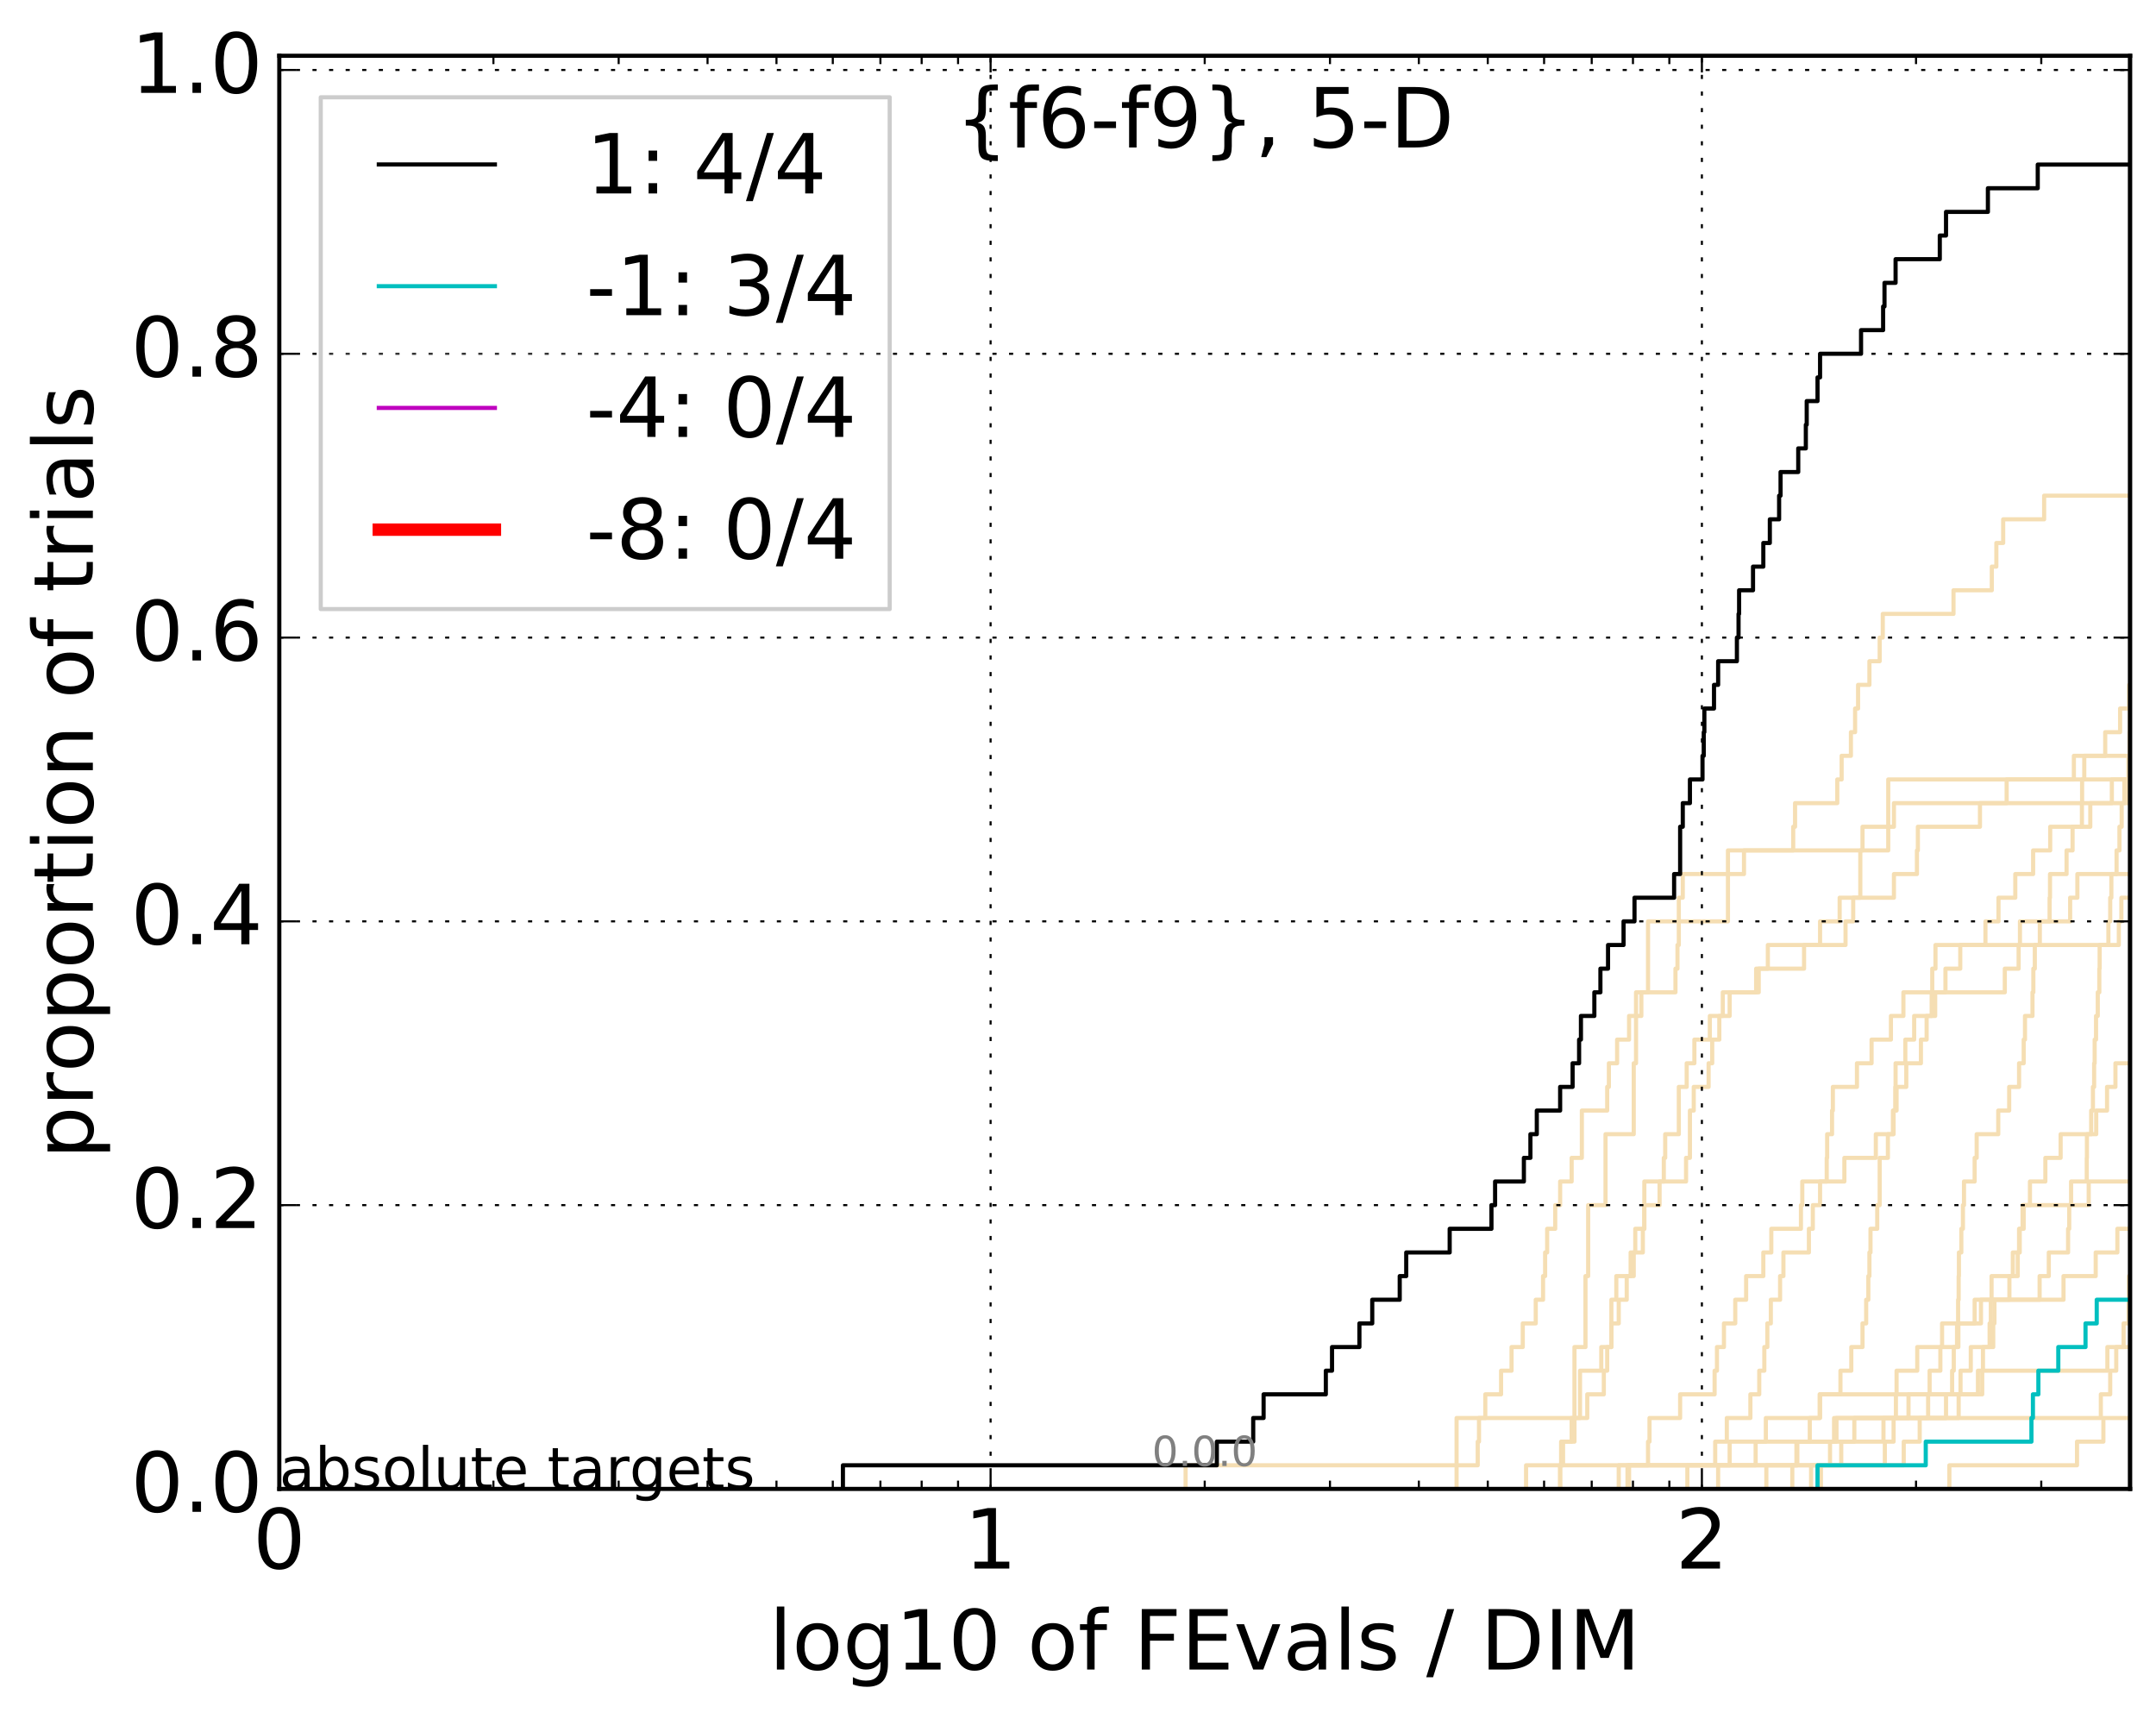 <?xml version="1.0" encoding="utf-8" standalone="no"?>
<!DOCTYPE svg PUBLIC "-//W3C//DTD SVG 1.1//EN"
  "http://www.w3.org/Graphics/SVG/1.1/DTD/svg11.dtd">
<!-- Created with matplotlib (http://matplotlib.org/) -->
<svg height="413pt" version="1.1" viewBox="0 0 520 413" width="520pt" xmlns="http://www.w3.org/2000/svg" xmlns:xlink="http://www.w3.org/1999/xlink">
 <defs>
  <style type="text/css">
*{stroke-linecap:butt;stroke-linejoin:round;stroke-miterlimit:100000;}
  </style>
 </defs>
 <g id="figure_1">
  <g id="patch_1">
   <path d="M 0 413.969 
L 520.962 413.969 
L 520.962 0 
L 0 0 
z
" style="fill:#ffffff;"/>
  </g>
  <g id="axes_1">
   <g id="patch_2">
    <path d="M 67.362 359.056 
L 513.763 359.056 
L 513.763 13.456 
L 67.362 13.456 
z
" style="fill:#ffffff;"/>
   </g>
   <g id="line2d_1">
    <path clip-path="url(#p2328ec6b3b)" d="M 432.281 359.056 
L 432.281 353.353 
L 433.494 353.353 
L 433.494 347.65 
L 436.496 347.65 
L 436.496 341.947 
L 438.875 341.947 
L 438.875 336.244 
L 443.893 336.244 
L 443.893 330.541 
L 446.511 330.541 
L 446.511 324.839 
L 449.217 324.839 
L 449.217 319.136 
L 450.098 319.136 
L 450.098 313.433 
L 450.621 313.433 
L 450.621 307.73 
L 450.882 307.73 
L 450.882 302.027 
L 451.141 302.027 
L 451.141 296.324 
L 452.764 296.324 
L 452.764 290.621 
L 453.353 290.621 
L 453.353 284.918 
L 453.353 284.918 
L 453.353 279.215 
L 455.337 279.215 
L 455.337 273.512 
L 456.712 273.512 
L 456.712 267.809 
L 457.111 267.809 
L 457.111 262.106 
L 457.191 262.106 
L 457.191 256.403 
L 459.542 256.403 
L 459.542 250.7 
L 461.671 250.7 
L 461.671 244.997 
L 465.896 244.997 
L 465.896 239.294 
L 483.534 239.294 
L 483.534 233.591 
L 486.868 233.591 
L 486.868 227.888 
L 487.188 227.888 
L 487.188 222.185 
L 499.294 222.185 
L 499.294 216.482 
L 501.038 216.482 
L 501.038 210.779 
L 521.962 210.779 
" style="fill:none;stroke:#f5deb3;stroke-linecap:square;"/>
   </g>
   <g id="line2d_2">
    <path clip-path="url(#p2328ec6b3b)" d="M 693.359 359.056 
" style="fill:none;stroke:#f5deb3;stroke-linecap:square;"/>
   </g>
   <g id="line2d_3">
    <path clip-path="url(#p2328ec6b3b)" d="M 285.952 359.056 
L 285.952 353.353 
L 356.408 353.353 
L 356.408 347.65 
L 356.716 347.65 
L 356.716 341.947 
L 358.233 341.947 
L 358.233 336.244 
L 362.04 336.244 
L 362.04 330.541 
L 364.566 330.541 
L 364.566 324.839 
L 367.275 324.839 
L 367.275 319.136 
L 370.402 319.136 
L 370.402 313.433 
L 372.167 313.433 
L 372.167 307.73 
L 372.664 307.73 
L 372.664 302.027 
L 373.157 302.027 
L 373.157 296.324 
L 375.099 296.324 
L 375.099 290.621 
L 376.287 290.621 
L 376.287 284.918 
L 379.064 284.918 
L 379.064 279.215 
L 381.522 279.215 
L 381.522 273.512 
L 381.522 273.512 
L 381.522 267.809 
L 387.637 267.809 
L 387.637 262.106 
L 388.041 262.106 
L 388.041 256.403 
L 390.028 256.403 
L 390.028 250.7 
L 392.913 250.7 
L 392.913 244.997 
L 395.871 244.997 
L 395.871 239.294 
L 404.101 239.294 
L 404.101 233.591 
L 404.586 233.591 
L 404.586 227.888 
L 404.908 227.888 
L 404.908 222.185 
L 404.908 222.185 
L 404.908 216.482 
L 405.865 216.482 
L 405.865 210.779 
L 420.629 210.779 
L 420.629 205.076 
L 432.503 205.076 
L 432.503 199.373 
L 432.945 199.373 
L 432.945 193.67 
L 443.128 193.67 
L 443.128 187.967 
L 444.178 187.967 
L 444.178 182.264 
L 446.419 182.264 
L 446.419 176.561 
L 447.424 176.561 
L 447.424 170.858 
L 448.146 170.858 
L 448.146 165.155 
L 450.882 165.155 
L 450.882 159.452 
L 453.353 159.452 
L 453.353 153.749 
L 454.103 153.749 
L 454.103 148.046 
L 471.159 148.046 
L 471.159 142.343 
L 480.395 142.343 
L 480.395 136.641 
L 481.494 136.641 
L 481.494 130.938 
L 483.142 130.938 
L 483.142 125.235 
L 493.021 125.235 
L 493.021 119.532 
L 521.962 119.532 
" style="fill:none;stroke:#f5deb3;stroke-linecap:square;"/>
   </g>
   <g id="line2d_4">
    <path clip-path="url(#p2328ec6b3b)" d="M 376.287 359.056 
L 376.287 353.353 
L 454.599 353.353 
L 454.599 347.65 
L 456.712 347.65 
L 456.712 341.947 
L 469.355 341.947 
L 469.355 336.244 
L 470.828 336.244 
L 470.828 330.541 
L 471.225 330.541 
L 471.225 324.839 
L 472.012 324.839 
L 472.012 319.136 
L 472.272 319.136 
L 472.272 313.433 
L 472.402 313.433 
L 472.402 307.73 
L 472.467 307.73 
L 472.467 302.027 
L 473.048 302.027 
L 473.048 296.324 
L 473.434 296.324 
L 473.434 290.621 
L 473.689 290.621 
L 473.689 284.918 
L 476.26 284.918 
L 476.26 279.215 
L 476.751 279.215 
L 476.751 273.512 
L 481.953 273.512 
L 481.953 267.809 
L 484.589 267.809 
L 484.589 262.106 
L 486.975 262.106 
L 486.975 256.403 
L 488.087 256.403 
L 488.087 250.7 
L 488.402 250.7 
L 488.402 244.997 
L 490.213 244.997 
L 490.213 239.294 
L 490.417 239.294 
L 490.417 233.591 
L 490.773 233.591 
L 490.773 227.888 
L 491.98 227.888 
L 491.98 222.185 
L 494.338 222.185 
L 494.338 216.482 
L 494.434 216.482 
L 494.434 210.779 
L 498.43 210.779 
L 498.43 205.076 
L 499.88 205.076 
L 499.88 199.373 
L 502.134 199.373 
L 502.134 193.67 
L 502.178 193.67 
L 502.178 187.967 
L 502.698 187.967 
L 502.698 182.264 
L 507.752 182.264 
L 507.752 176.561 
L 511.339 176.561 
L 511.339 170.858 
L 513.501 170.858 
L 513.501 165.155 
L 515.711 165.155 
L 515.711 159.452 
L 517.928 159.452 
L 517.928 153.749 
L 517.998 153.749 
L 517.998 148.046 
L 521.962 148.046 
" style="fill:none;stroke:#f5deb3;stroke-linecap:square;"/>
   </g>
   <g id="line2d_5">
    <path clip-path="url(#p2328ec6b3b)" d="M 470.162 359.056 
L 470.162 353.353 
L 500.949 353.353 
L 500.949 347.65 
L 507.307 347.65 
L 507.307 341.947 
L 515.384 341.947 
L 515.384 336.244 
L 519.116 336.244 
L 519.116 330.541 
L 521.639 330.541 
L 521.639 324.839 
L 521.962 324.839 
" style="fill:none;stroke:#f5deb3;stroke-linecap:square;"/>
   </g>
   <g id="line2d_6"/>
   <g id="line2d_7">
    <path clip-path="url(#p2328ec6b3b)" d="M 439.18 359.056 
L 439.18 353.353 
L 444.083 353.353 
L 444.083 347.65 
L 447.242 347.65 
L 447.242 341.947 
L 506.695 341.947 
L 506.695 336.244 
L 508.954 336.244 
L 508.954 330.541 
L 510.41 330.541 
L 510.41 324.839 
L 512.181 324.839 
L 512.181 319.136 
L 513.389 319.136 
L 513.389 313.433 
L 513.464 313.433 
L 513.464 307.73 
L 514.762 307.73 
L 514.762 302.027 
L 515.201 302.027 
L 515.201 296.324 
L 515.747 296.324 
L 515.747 290.621 
L 515.747 290.621 
L 515.747 284.918 
L 516.326 284.918 
L 516.326 279.215 
L 516.685 279.215 
L 516.685 273.512 
L 516.935 273.512 
L 516.935 267.809 
L 517.006 267.809 
L 517.006 262.106 
L 517.113 262.106 
L 517.113 256.403 
L 517.469 256.403 
L 517.469 250.7 
L 517.963 250.7 
L 517.963 244.997 
L 518.104 244.997 
L 518.104 239.294 
L 518.873 239.294 
L 518.873 233.591 
L 520.183 233.591 
L 520.183 227.888 
L 520.388 227.888 
L 520.388 222.185 
L 520.66 222.185 
L 520.66 216.482 
L 521.962 216.482 
" style="fill:none;stroke:#f5deb3;stroke-linecap:square;"/>
   </g>
   <g id="line2d_8">
    <path clip-path="url(#p2328ec6b3b)" d="M 676.465 359.056 
" style="fill:none;stroke:#f5deb3;stroke-linecap:square;"/>
   </g>
   <g id="line2d_9">
    <path clip-path="url(#p2328ec6b3b)" d="M 390.419 359.056 
L 390.419 353.353 
L 423.436 353.353 
L 423.436 347.65 
L 442.355 347.65 
L 442.355 341.947 
L 472.402 341.947 
L 472.402 336.244 
L 477.057 336.244 
L 477.057 330.541 
L 478.266 330.541 
L 478.266 324.839 
L 479.868 324.839 
L 479.868 319.136 
L 480.161 319.136 
L 480.161 313.433 
L 491.93 313.433 
L 491.93 307.73 
L 494.144 307.73 
L 494.144 302.027 
L 498.795 302.027 
L 498.795 296.324 
L 499.068 296.324 
L 499.068 290.621 
L 499.52 290.621 
L 499.52 284.918 
L 503.301 284.918 
L 503.301 279.215 
L 503.344 279.215 
L 503.344 273.512 
L 504.365 273.512 
L 504.365 267.809 
L 504.786 267.809 
L 504.786 262.106 
L 505.08 262.106 
L 505.08 256.403 
L 505.205 256.403 
L 505.205 250.7 
L 505.539 250.7 
L 505.539 244.997 
L 505.954 244.997 
L 505.954 239.294 
L 506.325 239.294 
L 506.325 233.591 
L 506.408 233.591 
L 506.408 227.888 
L 508.516 227.888 
L 508.516 222.185 
L 508.954 222.185 
L 508.954 216.482 
L 509.232 216.482 
L 509.232 210.779 
L 510.488 210.779 
L 510.488 205.076 
L 511.185 205.076 
L 511.185 199.373 
L 511.723 199.373 
L 511.723 193.67 
L 513.277 193.67 
L 513.277 187.967 
L 513.352 187.967 
L 513.352 182.264 
L 513.613 182.264 
L 513.613 176.561 
L 513.688 176.561 
L 513.688 170.858 
L 514.835 170.858 
L 514.835 165.155 
L 515.165 165.155 
L 515.165 159.452 
L 516.001 159.452 
L 516.001 153.749 
L 517.822 153.749 
L 517.822 148.046 
L 518.734 148.046 
L 518.734 142.343 
L 518.803 142.343 
L 518.803 136.641 
L 519.738 136.641 
L 519.738 130.938 
L 520.252 130.938 
L 520.252 125.235 
L 520.558 125.235 
L 520.558 119.532 
L 521.336 119.532 
L 521.336 113.829 
L 521.962 113.829 
" style="fill:none;stroke:#f5deb3;stroke-linecap:square;"/>
   </g>
   <g id="line2d_10">
    <path clip-path="url(#p2328ec6b3b)" d="M 629.081 359.056 
" style="fill:none;stroke:#f5deb3;stroke-linecap:square;"/>
   </g>
   <g id="line2d_11">
    <path clip-path="url(#p2328ec6b3b)" d="M 392.913 359.056 
L 392.913 353.353 
L 459.155 353.353 
L 459.155 347.65 
L 463.008 347.65 
L 463.008 341.947 
L 465.041 341.947 
L 465.041 336.244 
L 472.855 336.244 
L 472.855 330.541 
L 475.329 330.541 
L 475.329 324.839 
L 480.744 324.839 
L 480.744 319.136 
L 481.033 319.136 
L 481.033 313.433 
L 484.644 313.433 
L 484.644 307.73 
L 485.465 307.73 
L 485.465 302.027 
L 487.135 302.027 
L 487.135 296.324 
L 488.087 296.324 
L 488.087 290.621 
L 503.771 290.621 
L 503.771 284.918 
L 513.986 284.918 
L 513.986 279.215 
L 521.962 279.215 
" style="fill:none;stroke:#f5deb3;stroke-linecap:square;"/>
   </g>
   <g id="line2d_12">
    <path clip-path="url(#p2328ec6b3b)" d="M 368.069 359.056 
L 368.069 353.353 
L 376.991 353.353 
L 376.991 347.65 
L 379.742 347.65 
L 379.742 341.947 
L 381.081 341.947 
L 381.081 336.244 
L 381.081 336.244 
L 381.081 330.541 
L 386.206 330.541 
L 386.206 324.839 
L 388.643 324.839 
L 388.643 319.136 
L 388.643 319.136 
L 388.643 313.433 
L 389.832 313.433 
L 389.832 307.73 
L 393.289 307.73 
L 393.289 302.027 
L 394.406 302.027 
L 394.406 296.324 
L 396.593 296.324 
L 396.593 290.621 
L 396.593 290.621 
L 396.593 284.918 
L 406.654 284.918 
L 406.654 279.215 
L 407.589 279.215 
L 407.589 273.512 
L 407.589 273.512 
L 407.589 267.809 
L 408.512 267.809 
L 408.512 262.106 
L 412.097 262.106 
L 412.097 256.403 
L 412.966 256.403 
L 412.966 250.7 
L 414.676 250.7 
L 414.676 244.997 
L 417.169 244.997 
L 417.169 239.294 
L 424.183 239.294 
L 424.183 233.591 
L 426.382 233.591 
L 426.382 227.888 
L 438.977 227.888 
L 438.977 222.185 
L 443.702 222.185 
L 443.702 216.482 
L 448.684 216.482 
L 448.684 210.779 
L 448.684 210.779 
L 448.684 205.076 
L 449.217 205.076 
L 449.217 199.373 
L 456.792 199.373 
L 456.792 193.67 
L 512.371 193.67 
L 512.371 187.967 
L 521.962 187.967 
" style="fill:none;stroke:#f5deb3;stroke-linecap:square;"/>
   </g>
   <g id="line2d_13">
    <path clip-path="url(#p2328ec6b3b)" d="M 549.867 359.056 
" style="fill:none;stroke:#f5deb3;stroke-linecap:square;"/>
   </g>
   <g id="line2d_14">
    <path clip-path="url(#p2328ec6b3b)" d="M 426.02 359.056 
L 426.02 353.353 
L 433.275 353.353 
L 433.275 347.65 
L 454.269 347.65 
L 454.269 341.947 
L 460.309 341.947 
L 460.309 336.244 
L 465.398 336.244 
L 465.398 330.541 
L 467.991 330.541 
L 467.991 324.839 
L 472.337 324.839 
L 472.337 319.136 
L 477.785 319.136 
L 477.785 313.433 
L 480.337 313.433 
L 480.337 307.73 
L 486.654 307.73 
L 486.654 302.027 
L 486.975 302.027 
L 486.975 296.324 
L 487.824 296.324 
L 487.824 290.621 
L 489.597 290.621 
L 489.597 284.918 
L 493.315 284.918 
L 493.315 279.215 
L 496.997 279.215 
L 496.997 273.512 
L 505.581 273.512 
L 505.581 267.809 
L 508.195 267.809 
L 508.195 262.106 
L 510.215 262.106 
L 510.215 256.403 
L 517.184 256.403 
L 517.184 250.7 
L 521.962 250.7 
" style="fill:none;stroke:#f5deb3;stroke-linecap:square;"/>
   </g>
   <g id="line2d_15">
    <path clip-path="url(#p2328ec6b3b)" d="M 766.531 359.056 
" style="fill:none;stroke:#f5deb3;stroke-linecap:square;"/>
   </g>
   <g id="line2d_16">
    <path clip-path="url(#p2328ec6b3b)" d="M 671.495 359.056 
" style="fill:none;stroke:#f5deb3;stroke-linecap:square;"/>
   </g>
   <g id="line2d_17">
    <path clip-path="url(#p2328ec6b3b)" d="M 557.39 359.056 
" style="fill:none;stroke:#f5deb3;stroke-linecap:square;"/>
   </g>
   <g id="line2d_18">
    <path clip-path="url(#p2328ec6b3b)" d="M 376.287 359.056 
L 376.287 353.353 
L 376.522 353.353 
L 376.522 347.65 
L 379.064 347.65 
L 379.064 341.947 
L 382.829 341.947 
L 382.829 336.244 
L 386.823 336.244 
L 386.823 330.541 
L 387.637 330.541 
L 387.637 324.839 
L 388.643 324.839 
L 388.643 319.136 
L 390.419 319.136 
L 390.419 313.433 
L 392.345 313.433 
L 392.345 307.73 
L 394.036 307.73 
L 394.036 302.027 
L 396.233 302.027 
L 396.233 296.324 
L 396.593 296.324 
L 396.593 290.621 
L 400.27 290.621 
L 400.27 284.918 
L 401.289 284.918 
L 401.289 279.215 
L 401.625 279.215 
L 401.625 273.512 
L 404.908 273.512 
L 404.908 267.809 
L 404.908 267.809 
L 404.908 262.106 
L 406.81 262.106 
L 406.81 256.403 
L 408.665 256.403 
L 408.665 250.7 
L 412.388 250.7 
L 412.388 244.997 
L 415.516 244.997 
L 415.516 239.294 
L 423.561 239.294 
L 423.561 233.591 
L 435.117 233.591 
L 435.117 227.888 
L 445.12 227.888 
L 445.12 222.185 
L 446.969 222.185 
L 446.969 216.482 
L 456.792 216.482 
L 456.792 210.779 
L 462.342 210.779 
L 462.342 205.076 
L 462.565 205.076 
L 462.565 199.373 
L 477.543 199.373 
L 477.543 193.67 
L 483.98 193.67 
L 483.98 187.967 
L 500.193 187.967 
L 500.193 182.264 
L 521.962 182.264 
" style="fill:none;stroke:#f5deb3;stroke-linecap:square;"/>
   </g>
   <g id="line2d_19">
    <path clip-path="url(#p2328ec6b3b)" d="M 643.738 359.056 
" style="fill:none;stroke:#f5deb3;stroke-linecap:square;"/>
   </g>
   <g id="line2d_20">
    <path clip-path="url(#p2328ec6b3b)" d="M 406.967 359.056 
L 406.967 353.353 
L 413.683 353.353 
L 413.683 347.65 
L 416.485 347.65 
L 416.485 341.947 
L 422.173 341.947 
L 422.173 336.244 
L 424.307 336.244 
L 424.307 330.541 
L 425.535 330.541 
L 425.535 324.839 
L 426.262 324.839 
L 426.262 319.136 
L 427.101 319.136 
L 427.101 313.433 
L 429.332 313.433 
L 429.332 307.73 
L 430.138 307.73 
L 430.138 302.027 
L 436.286 302.027 
L 436.286 296.324 
L 437.228 296.324 
L 437.228 290.621 
L 438.977 290.621 
L 438.977 284.918 
L 440.585 284.918 
L 440.585 279.215 
L 440.685 279.215 
L 440.685 273.512 
L 441.868 273.512 
L 441.868 267.809 
L 442.063 267.809 
L 442.063 262.106 
L 447.876 262.106 
L 447.876 256.403 
L 451.4 256.403 
L 451.4 250.7 
L 456.068 250.7 
L 456.068 244.997 
L 459.077 244.997 
L 459.077 239.294 
L 466.037 239.294 
L 466.037 233.591 
L 466.811 233.591 
L 466.811 227.888 
L 478.864 227.888 
L 478.864 222.185 
L 482.01 222.185 
L 482.01 216.482 
L 486.062 216.482 
L 486.062 210.779 
L 490.366 210.779 
L 490.366 205.076 
L 494.483 205.076 
L 494.483 199.373 
L 504.153 199.373 
L 504.153 193.67 
L 509.35 193.67 
L 509.35 187.967 
L 521.962 187.967 
" style="fill:none;stroke:#f5deb3;stroke-linecap:square;"/>
   </g>
   <g id="line2d_21"/>
   <g id="line2d_22">
    <path clip-path="url(#p2328ec6b3b)" d="M 392.534 359.056 
L 392.534 353.353 
L 397.485 353.353 
L 397.485 347.65 
L 397.839 347.65 
L 397.839 341.947 
L 405.228 341.947 
L 405.228 336.244 
L 413.541 336.244 
L 413.541 330.541 
L 414.11 330.541 
L 414.11 324.839 
L 415.794 324.839 
L 415.794 319.136 
L 418.519 319.136 
L 418.519 313.433 
L 421.147 313.433 
L 421.147 307.73 
L 425.291 307.73 
L 425.291 302.027 
L 427.22 302.027 
L 427.22 296.324 
L 434.364 296.324 
L 434.364 290.621 
L 434.688 290.621 
L 434.688 284.918 
L 444.839 284.918 
L 444.839 279.215 
L 452.425 279.215 
L 452.425 273.512 
L 456.552 273.512 
L 456.552 267.809 
L 457.429 267.809 
L 457.429 262.106 
L 459.773 262.106 
L 459.773 256.403 
L 463.302 256.403 
L 463.302 250.7 
L 464.682 250.7 
L 464.682 244.997 
L 466.741 244.997 
L 466.741 239.294 
L 469.22 239.294 
L 469.22 233.591 
L 472.791 233.591 
L 472.791 227.888 
L 511.031 227.888 
L 511.031 222.185 
L 511.647 222.185 
L 511.647 216.482 
L 521.962 216.482 
" style="fill:none;stroke:#f5deb3;stroke-linecap:square;"/>
   </g>
   <g id="line2d_23">
    <path clip-path="url(#p2328ec6b3b)" d="M 591.532 359.056 
" style="fill:none;stroke:#f5deb3;stroke-linecap:square;"/>
   </g>
   <g id="line2d_24">
    <path clip-path="url(#p2328ec6b3b)" d="M 436.811 359.056 
L 436.811 353.353 
L 441.377 353.353 
L 441.377 347.65 
L 442.935 347.65 
L 442.935 341.947 
L 457.271 341.947 
L 457.271 336.244 
L 457.429 336.244 
L 457.429 330.541 
L 462.416 330.541 
L 462.416 324.839 
L 468.403 324.839 
L 468.403 319.136 
L 476.26 319.136 
L 476.26 313.433 
L 497.694 313.433 
L 497.694 307.73 
L 505.456 307.73 
L 505.456 302.027 
L 510.682 302.027 
L 510.682 296.324 
L 521.962 296.324 
" style="fill:none;stroke:#f5deb3;stroke-linecap:square;"/>
   </g>
   <g id="line2d_25">
    <path clip-path="url(#p2328ec6b3b)" d="M 716.235 359.056 
" style="fill:none;stroke:#f5deb3;stroke-linecap:square;"/>
   </g>
   <g id="line2d_26">
    <path clip-path="url(#p2328ec6b3b)" d="M 557.556 359.056 
" style="fill:none;stroke:#f5deb3;stroke-linecap:square;"/>
   </g>
   <g id="line2d_27"/>
   <g id="line2d_28">
    <path clip-path="url(#p2328ec6b3b)" d="M 414.394 359.056 
L 414.394 353.353 
L 417.169 353.353 
L 417.169 347.65 
L 425.899 347.65 
L 425.899 341.947 
L 438.977 341.947 
L 438.977 336.244 
L 478.086 336.244 
L 478.086 330.541 
L 508.275 330.541 
L 508.275 324.839 
L 517.006 324.839 
L 517.006 319.136 
L 519.116 319.136 
L 519.116 313.433 
L 519.462 313.433 
L 519.462 307.73 
L 521.962 307.73 
" style="fill:none;stroke:#f5deb3;stroke-linecap:square;"/>
   </g>
   <g id="line2d_29">
    <path clip-path="url(#p2328ec6b3b)" d="M 351.312 359.056 
L 351.312 353.353 
L 351.312 353.353 
L 351.312 347.65 
L 351.312 347.65 
L 351.312 341.947 
L 379.742 341.947 
L 379.742 336.244 
L 379.742 336.244 
L 379.742 330.541 
L 379.742 330.541 
L 379.742 324.839 
L 382.396 324.839 
L 382.396 319.136 
L 382.396 319.136 
L 382.396 313.433 
L 382.396 313.433 
L 382.396 307.73 
L 383.044 307.73 
L 383.044 302.027 
L 383.044 302.027 
L 383.044 296.324 
L 383.044 296.324 
L 383.044 290.621 
L 387.231 290.621 
L 387.231 284.918 
L 387.231 284.918 
L 387.231 279.215 
L 387.231 279.215 
L 387.231 273.512 
L 394.036 273.512 
L 394.036 267.809 
L 394.036 267.809 
L 394.036 262.106 
L 394.036 262.106 
L 394.036 256.403 
L 394.591 256.403 
L 394.591 250.7 
L 394.591 250.7 
L 394.591 244.997 
L 394.591 244.997 
L 394.591 239.294 
L 397.485 239.294 
L 397.485 233.591 
L 397.485 233.591 
L 397.485 227.888 
L 397.485 227.888 
L 397.485 222.185 
L 416.759 222.185 
L 416.759 216.482 
L 416.759 216.482 
L 416.759 210.779 
L 416.759 210.779 
L 416.759 205.076 
L 455.419 205.076 
L 455.419 199.373 
L 455.419 199.373 
L 455.419 193.67 
L 455.419 193.67 
L 455.419 187.967 
L 521.639 187.967 
L 521.639 182.264 
L 521.639 182.264 
L 521.639 176.561 
L 521.639 176.561 
L 521.639 170.858 
L 521.962 170.858 
" style="fill:none;stroke:#f5deb3;stroke-linecap:square;"/>
   </g>
   <g id="line2d_30">
    <path clip-path="url(#p2328ec6b3b)" d="M 583.434 359.056 
" style="fill:none;stroke:#f5deb3;stroke-linecap:square;"/>
   </g>
   <g id="line2d_31">
    <path clip-path="url(#p2328ec6b3b)" d="M 203.302 359.056 
L 203.302 353.353 
L 293.485 353.353 
L 293.485 347.65 
L 302.26 347.65 
L 302.26 341.947 
L 304.765 341.947 
L 304.765 336.244 
L 319.772 336.244 
L 319.772 330.541 
L 321.267 330.541 
L 321.267 324.839 
L 327.873 324.839 
L 327.873 319.136 
L 330.969 319.136 
L 330.969 313.433 
L 337.596 313.433 
L 337.596 307.73 
L 339.165 307.73 
L 339.165 302.027 
L 349.645 302.027 
L 349.645 296.324 
L 359.72 296.324 
L 359.72 290.621 
L 360.599 290.621 
L 360.599 284.918 
L 367.541 284.918 
L 367.541 279.215 
L 369.115 279.215 
L 369.115 273.512 
L 370.657 273.512 
L 370.657 267.809 
L 376.287 267.809 
L 376.287 262.106 
L 379.291 262.106 
L 379.291 256.403 
L 380.859 256.403 
L 380.859 250.7 
L 381.302 250.7 
L 381.302 244.997 
L 384.537 244.997 
L 384.537 239.294 
L 386 239.294 
L 386 233.591 
L 387.839 233.591 
L 387.839 227.888 
L 391.58 227.888 
L 391.58 222.185 
L 394.221 222.185 
L 394.221 216.482 
L 403.775 216.482 
L 403.775 210.779 
L 405.228 210.779 
L 405.228 205.076 
L 405.228 205.076 
L 405.228 199.373 
L 405.865 199.373 
L 405.865 193.67 
L 407.589 193.67 
L 407.589 187.967 
L 410.624 187.967 
L 410.624 182.264 
L 410.921 182.264 
L 410.921 176.561 
L 411.069 176.561 
L 411.069 170.858 
L 413.397 170.858 
L 413.397 165.155 
L 414.394 165.155 
L 414.394 159.452 
L 418.919 159.452 
L 418.919 153.749 
L 419.317 153.749 
L 419.317 148.046 
L 419.449 148.046 
L 419.449 142.343 
L 422.807 142.343 
L 422.807 136.641 
L 425.291 136.641 
L 425.291 130.938 
L 426.862 130.938 
L 426.862 125.235 
L 429.1 125.235 
L 429.1 119.532 
L 429.448 119.532 
L 429.448 113.829 
L 433.713 113.829 
L 433.713 108.126 
L 435.544 108.126 
L 435.544 102.423 
L 435.757 102.423 
L 435.757 96.72 
L 438.364 96.72 
L 438.364 91.017 
L 438.977 91.017 
L 438.977 85.314 
L 448.862 85.314 
L 448.862 79.611 
L 454.186 79.611 
L 454.186 73.908 
L 454.517 73.908 
L 454.517 68.205 
L 457.191 68.205 
L 457.191 62.502 
L 467.853 62.502 
L 467.853 56.799 
L 469.355 56.799 
L 469.355 51.096 
L 479.456 51.096 
L 479.456 45.393 
L 491.479 45.393 
L 491.479 39.69 
L 491.479 39.69 
L 491.479 39.69 
L 513.763 39.69 
" style="fill:none;stroke:#000000;stroke-linecap:square;"/>
   </g>
   <g id="line2d_32"/>
   <g id="line2d_33">
    <path clip-path="url(#p2328ec6b3b)" d="M 438.364 359.056 
L 438.364 353.353 
L 464.466 353.353 
L 464.466 347.65 
L 489.957 347.65 
L 489.957 341.947 
L 490.315 341.947 
L 490.315 336.244 
L 491.63 336.244 
L 491.63 330.541 
L 496.435 330.541 
L 496.435 324.839 
L 503 324.839 
L 503 319.136 
L 505.705 319.136 
L 505.705 313.433 
L 505.705 313.433 
L 505.705 313.433 
L 513.763 313.433 
" style="fill:none;stroke:#00bfbf;stroke-linecap:square;"/>
   </g>
   <g id="line2d_34"/>
   <g id="line2d_35"/>
   <g id="line2d_36"/>
   <g id="line2d_37">
    <path clip-path="url(#p2328ec6b3b)" d="M 513.763 359.056 
L 513.763 13.456 
" style="fill:none;stroke:#000000;stroke-linecap:square;"/>
   </g>
   <g id="patch_3">
    <path d="M 67.362 13.456 
L 513.763 13.456 
" style="fill:none;stroke:#000000;stroke-linecap:square;stroke-linejoin:miter;"/>
   </g>
   <g id="patch_4">
    <path d="M 513.763 359.056 
L 513.763 13.456 
" style="fill:none;stroke:#000000;stroke-linecap:square;stroke-linejoin:miter;"/>
   </g>
   <g id="patch_5">
    <path d="M 67.362 359.056 
L 513.763 359.056 
" style="fill:none;stroke:#000000;stroke-linecap:square;stroke-linejoin:miter;"/>
   </g>
   <g id="patch_6">
    <path d="M 67.362 359.056 
L 67.362 13.456 
" style="fill:none;stroke:#000000;stroke-linecap:square;stroke-linejoin:miter;"/>
   </g>
   <g id="matplotlib.axis_1">
    <g id="xtick_1">
     <g id="line2d_38">
      <path clip-path="url(#p2328ec6b3b)" d="M 67.362 359.056 
L 67.362 13.456 
" style="fill:none;stroke:#000000;stroke-dasharray:1,3;stroke-dashoffset:0.0;stroke-width:0.5;"/>
     </g>
     <g id="line2d_39">
      <defs>
       <path d="M 0 0 
L 0 -4 
" id="me84f859130" style="stroke:#000000;stroke-width:0.5;"/>
      </defs>
      <g>
       <use style="stroke:#000000;stroke-width:0.5;" x="67.362" xlink:href="#me84f859130" y="359.056"/>
      </g>
     </g>
     <g id="line2d_40">
      <defs>
       <path d="M 0 0 
L 0 4 
" id="m4eed820a90" style="stroke:#000000;stroke-width:0.5;"/>
      </defs>
      <g>
       <use style="stroke:#000000;stroke-width:0.5;" x="67.362" xlink:href="#m4eed820a90" y="13.456"/>
      </g>
     </g>
     <g id="text_1">
      <!-- 0 -->
      <defs>
       <path d="M 31.781 66.406 
Q 24.172 66.406 20.328 58.906 
Q 16.5 51.422 16.5 36.375 
Q 16.5 21.391 20.328 13.891 
Q 24.172 6.391 31.781 6.391 
Q 39.453 6.391 43.281 13.891 
Q 47.125 21.391 47.125 36.375 
Q 47.125 51.422 43.281 58.906 
Q 39.453 66.406 31.781 66.406 
M 31.781 74.219 
Q 44.047 74.219 50.516 64.516 
Q 56.984 54.828 56.984 36.375 
Q 56.984 17.969 50.516 8.266 
Q 44.047 -1.422 31.781 -1.422 
Q 19.531 -1.422 13.062 8.266 
Q 6.594 17.969 6.594 36.375 
Q 6.594 54.828 13.062 64.516 
Q 19.531 74.219 31.781 74.219 
" id="BitstreamVeraSans-Roman-30"/>
      </defs>
      <g transform="translate(61.0 378.253)scale(0.2 -0.2)">
       <use xlink:href="#BitstreamVeraSans-Roman-30"/>
      </g>
     </g>
    </g>
    <g id="xtick_2">
     <g id="line2d_41">
      <path clip-path="url(#p2328ec6b3b)" d="M 238.919 359.056 
L 238.919 13.456 
" style="fill:none;stroke:#000000;stroke-dasharray:1,3;stroke-dashoffset:0.0;stroke-width:0.5;"/>
     </g>
     <g id="line2d_42">
      <g>
       <use style="stroke:#000000;stroke-width:0.5;" x="238.919" xlink:href="#me84f859130" y="359.056"/>
      </g>
     </g>
     <g id="line2d_43">
      <g>
       <use style="stroke:#000000;stroke-width:0.5;" x="238.919" xlink:href="#m4eed820a90" y="13.456"/>
      </g>
     </g>
     <g id="text_2">
      <!-- 1 -->
      <defs>
       <path d="M 12.406 8.297 
L 28.516 8.297 
L 28.516 63.922 
L 10.984 60.406 
L 10.984 69.391 
L 28.422 72.906 
L 38.281 72.906 
L 38.281 8.297 
L 54.391 8.297 
L 54.391 0 
L 12.406 0 
z
" id="BitstreamVeraSans-Roman-31"/>
      </defs>
      <g transform="translate(232.556 378.253)scale(0.2 -0.2)">
       <use xlink:href="#BitstreamVeraSans-Roman-31"/>
      </g>
     </g>
    </g>
    <g id="xtick_3">
     <g id="line2d_44">
      <path clip-path="url(#p2328ec6b3b)" d="M 410.475 359.056 
L 410.475 13.456 
" style="fill:none;stroke:#000000;stroke-dasharray:1,3;stroke-dashoffset:0.0;stroke-width:0.5;"/>
     </g>
     <g id="line2d_45">
      <g>
       <use style="stroke:#000000;stroke-width:0.5;" x="410.475" xlink:href="#me84f859130" y="359.056"/>
      </g>
     </g>
     <g id="line2d_46">
      <g>
       <use style="stroke:#000000;stroke-width:0.5;" x="410.475" xlink:href="#m4eed820a90" y="13.456"/>
      </g>
     </g>
     <g id="text_3">
      <!-- 2 -->
      <defs>
       <path d="M 19.188 8.297 
L 53.609 8.297 
L 53.609 0 
L 7.328 0 
L 7.328 8.297 
Q 12.938 14.109 22.625 23.891 
Q 32.328 33.688 34.812 36.531 
Q 39.547 41.844 41.422 45.531 
Q 43.312 49.219 43.312 52.781 
Q 43.312 58.594 39.234 62.25 
Q 35.156 65.922 28.609 65.922 
Q 23.969 65.922 18.812 64.312 
Q 13.672 62.703 7.812 59.422 
L 7.812 69.391 
Q 13.766 71.781 18.938 73 
Q 24.125 74.219 28.422 74.219 
Q 39.75 74.219 46.484 68.547 
Q 53.219 62.891 53.219 53.422 
Q 53.219 48.922 51.531 44.891 
Q 49.859 40.875 45.406 35.406 
Q 44.188 33.984 37.641 27.219 
Q 31.109 20.453 19.188 8.297 
" id="BitstreamVeraSans-Roman-32"/>
      </defs>
      <g transform="translate(404.113 378.253)scale(0.2 -0.2)">
       <use xlink:href="#BitstreamVeraSans-Roman-32"/>
      </g>
     </g>
    </g>
    <g id="xtick_4">
     <g id="line2d_47">
      <defs>
       <path d="M 0 0 
L 0 -2 
" id="mc3c52cd4ae" style="stroke:#000000;stroke-width:0.5;"/>
      </defs>
      <g>
       <use style="stroke:#000000;stroke-width:0.5;" x="119.006" xlink:href="#mc3c52cd4ae" y="359.056"/>
      </g>
     </g>
     <g id="line2d_48">
      <defs>
       <path d="M 0 0 
L 0 2 
" id="m4ccad38b06" style="stroke:#000000;stroke-width:0.5;"/>
      </defs>
      <g>
       <use style="stroke:#000000;stroke-width:0.5;" x="119.006" xlink:href="#m4ccad38b06" y="13.456"/>
      </g>
     </g>
    </g>
    <g id="xtick_5">
     <g id="line2d_49">
      <g>
       <use style="stroke:#000000;stroke-width:0.5;" x="149.216" xlink:href="#mc3c52cd4ae" y="359.056"/>
      </g>
     </g>
     <g id="line2d_50">
      <g>
       <use style="stroke:#000000;stroke-width:0.5;" x="149.216" xlink:href="#m4ccad38b06" y="13.456"/>
      </g>
     </g>
    </g>
    <g id="xtick_6">
     <g id="line2d_51">
      <g>
       <use style="stroke:#000000;stroke-width:0.5;" x="170.65" xlink:href="#mc3c52cd4ae" y="359.056"/>
      </g>
     </g>
     <g id="line2d_52">
      <g>
       <use style="stroke:#000000;stroke-width:0.5;" x="170.65" xlink:href="#m4ccad38b06" y="13.456"/>
      </g>
     </g>
    </g>
    <g id="xtick_7">
     <g id="line2d_53">
      <g>
       <use style="stroke:#000000;stroke-width:0.5;" x="187.275" xlink:href="#mc3c52cd4ae" y="359.056"/>
      </g>
     </g>
     <g id="line2d_54">
      <g>
       <use style="stroke:#000000;stroke-width:0.5;" x="187.275" xlink:href="#m4ccad38b06" y="13.456"/>
      </g>
     </g>
    </g>
    <g id="xtick_8">
     <g id="line2d_55">
      <g>
       <use style="stroke:#000000;stroke-width:0.5;" x="200.859" xlink:href="#mc3c52cd4ae" y="359.056"/>
      </g>
     </g>
     <g id="line2d_56">
      <g>
       <use style="stroke:#000000;stroke-width:0.5;" x="200.859" xlink:href="#m4ccad38b06" y="13.456"/>
      </g>
     </g>
    </g>
    <g id="xtick_9">
     <g id="line2d_57">
      <g>
       <use style="stroke:#000000;stroke-width:0.5;" x="212.344" xlink:href="#mc3c52cd4ae" y="359.056"/>
      </g>
     </g>
     <g id="line2d_58">
      <g>
       <use style="stroke:#000000;stroke-width:0.5;" x="212.344" xlink:href="#m4ccad38b06" y="13.456"/>
      </g>
     </g>
    </g>
    <g id="xtick_10">
     <g id="line2d_59">
      <g>
       <use style="stroke:#000000;stroke-width:0.5;" x="222.293" xlink:href="#mc3c52cd4ae" y="359.056"/>
      </g>
     </g>
     <g id="line2d_60">
      <g>
       <use style="stroke:#000000;stroke-width:0.5;" x="222.293" xlink:href="#m4ccad38b06" y="13.456"/>
      </g>
     </g>
    </g>
    <g id="xtick_11">
     <g id="line2d_61">
      <g>
       <use style="stroke:#000000;stroke-width:0.5;" x="231.069" xlink:href="#mc3c52cd4ae" y="359.056"/>
      </g>
     </g>
     <g id="line2d_62">
      <g>
       <use style="stroke:#000000;stroke-width:0.5;" x="231.069" xlink:href="#m4ccad38b06" y="13.456"/>
      </g>
     </g>
    </g>
    <g id="xtick_12">
     <g id="line2d_63">
      <g>
       <use style="stroke:#000000;stroke-width:0.5;" x="290.562" xlink:href="#mc3c52cd4ae" y="359.056"/>
      </g>
     </g>
     <g id="line2d_64">
      <g>
       <use style="stroke:#000000;stroke-width:0.5;" x="290.562" xlink:href="#m4ccad38b06" y="13.456"/>
      </g>
     </g>
    </g>
    <g id="xtick_13">
     <g id="line2d_65">
      <g>
       <use style="stroke:#000000;stroke-width:0.5;" x="320.772" xlink:href="#mc3c52cd4ae" y="359.056"/>
      </g>
     </g>
     <g id="line2d_66">
      <g>
       <use style="stroke:#000000;stroke-width:0.5;" x="320.772" xlink:href="#m4ccad38b06" y="13.456"/>
      </g>
     </g>
    </g>
    <g id="xtick_14">
     <g id="line2d_67">
      <g>
       <use style="stroke:#000000;stroke-width:0.5;" x="342.206" xlink:href="#mc3c52cd4ae" y="359.056"/>
      </g>
     </g>
     <g id="line2d_68">
      <g>
       <use style="stroke:#000000;stroke-width:0.5;" x="342.206" xlink:href="#m4ccad38b06" y="13.456"/>
      </g>
     </g>
    </g>
    <g id="xtick_15">
     <g id="line2d_69">
      <g>
       <use style="stroke:#000000;stroke-width:0.5;" x="358.832" xlink:href="#mc3c52cd4ae" y="359.056"/>
      </g>
     </g>
     <g id="line2d_70">
      <g>
       <use style="stroke:#000000;stroke-width:0.5;" x="358.832" xlink:href="#m4ccad38b06" y="13.456"/>
      </g>
     </g>
    </g>
    <g id="xtick_16">
     <g id="line2d_71">
      <g>
       <use style="stroke:#000000;stroke-width:0.5;" x="372.416" xlink:href="#mc3c52cd4ae" y="359.056"/>
      </g>
     </g>
     <g id="line2d_72">
      <g>
       <use style="stroke:#000000;stroke-width:0.5;" x="372.416" xlink:href="#m4ccad38b06" y="13.456"/>
      </g>
     </g>
    </g>
    <g id="xtick_17">
     <g id="line2d_73">
      <g>
       <use style="stroke:#000000;stroke-width:0.5;" x="383.901" xlink:href="#mc3c52cd4ae" y="359.056"/>
      </g>
     </g>
     <g id="line2d_74">
      <g>
       <use style="stroke:#000000;stroke-width:0.5;" x="383.901" xlink:href="#m4ccad38b06" y="13.456"/>
      </g>
     </g>
    </g>
    <g id="xtick_18">
     <g id="line2d_75">
      <g>
       <use style="stroke:#000000;stroke-width:0.5;" x="393.85" xlink:href="#mc3c52cd4ae" y="359.056"/>
      </g>
     </g>
     <g id="line2d_76">
      <g>
       <use style="stroke:#000000;stroke-width:0.5;" x="393.85" xlink:href="#m4ccad38b06" y="13.456"/>
      </g>
     </g>
    </g>
    <g id="xtick_19">
     <g id="line2d_77">
      <g>
       <use style="stroke:#000000;stroke-width:0.5;" x="402.625" xlink:href="#mc3c52cd4ae" y="359.056"/>
      </g>
     </g>
     <g id="line2d_78">
      <g>
       <use style="stroke:#000000;stroke-width:0.5;" x="402.625" xlink:href="#m4ccad38b06" y="13.456"/>
      </g>
     </g>
    </g>
    <g id="xtick_20">
     <g id="line2d_79">
      <g>
       <use style="stroke:#000000;stroke-width:0.5;" x="462.119" xlink:href="#mc3c52cd4ae" y="359.056"/>
      </g>
     </g>
     <g id="line2d_80">
      <g>
       <use style="stroke:#000000;stroke-width:0.5;" x="462.119" xlink:href="#m4ccad38b06" y="13.456"/>
      </g>
     </g>
    </g>
    <g id="xtick_21">
     <g id="line2d_81">
      <g>
       <use style="stroke:#000000;stroke-width:0.5;" x="492.328" xlink:href="#mc3c52cd4ae" y="359.056"/>
      </g>
     </g>
     <g id="line2d_82">
      <g>
       <use style="stroke:#000000;stroke-width:0.5;" x="492.328" xlink:href="#m4ccad38b06" y="13.456"/>
      </g>
     </g>
    </g>
    <g id="xtick_22">
     <g id="line2d_83">
      <g>
       <use style="stroke:#000000;stroke-width:0.5;" x="513.763" xlink:href="#mc3c52cd4ae" y="359.056"/>
      </g>
     </g>
     <g id="line2d_84">
      <g>
       <use style="stroke:#000000;stroke-width:0.5;" x="513.763" xlink:href="#m4ccad38b06" y="13.456"/>
      </g>
     </g>
    </g>
    <g id="text_4">
     <!-- log10 of FEvals / DIM -->
     <defs>
      <path id="BitstreamVeraSans-Roman-20"/>
      <path d="M 9.812 72.906 
L 24.516 72.906 
L 43.109 23.297 
L 61.812 72.906 
L 76.516 72.906 
L 76.516 0 
L 66.891 0 
L 66.891 64.016 
L 48.094 14.016 
L 38.188 14.016 
L 19.391 64.016 
L 19.391 0 
L 9.812 0 
z
" id="BitstreamVeraSans-Roman-4d"/>
      <path d="M 30.609 48.391 
Q 23.391 48.391 19.188 42.75 
Q 14.984 37.109 14.984 27.297 
Q 14.984 17.484 19.156 11.844 
Q 23.344 6.203 30.609 6.203 
Q 37.797 6.203 41.984 11.859 
Q 46.188 17.531 46.188 27.297 
Q 46.188 37.016 41.984 42.703 
Q 37.797 48.391 30.609 48.391 
M 30.609 56 
Q 42.328 56 49.016 48.375 
Q 55.719 40.766 55.719 27.297 
Q 55.719 13.875 49.016 6.219 
Q 42.328 -1.422 30.609 -1.422 
Q 18.844 -1.422 12.172 6.219 
Q 5.516 13.875 5.516 27.297 
Q 5.516 40.766 12.172 48.375 
Q 18.844 56 30.609 56 
" id="BitstreamVeraSans-Roman-6f"/>
      <path d="M 9.422 75.984 
L 18.406 75.984 
L 18.406 0 
L 9.422 0 
z
" id="BitstreamVeraSans-Roman-6c"/>
      <path d="M 9.812 72.906 
L 51.703 72.906 
L 51.703 64.594 
L 19.672 64.594 
L 19.672 43.109 
L 48.578 43.109 
L 48.578 34.812 
L 19.672 34.812 
L 19.672 0 
L 9.812 0 
z
" id="BitstreamVeraSans-Roman-46"/>
      <path d="M 9.812 72.906 
L 55.906 72.906 
L 55.906 64.594 
L 19.672 64.594 
L 19.672 43.016 
L 54.391 43.016 
L 54.391 34.719 
L 19.672 34.719 
L 19.672 8.297 
L 56.781 8.297 
L 56.781 0 
L 9.812 0 
z
" id="BitstreamVeraSans-Roman-45"/>
      <path d="M 19.672 64.797 
L 19.672 8.109 
L 31.594 8.109 
Q 46.688 8.109 53.688 14.938 
Q 60.688 21.781 60.688 36.531 
Q 60.688 51.172 53.688 57.984 
Q 46.688 64.797 31.594 64.797 
z
M 9.812 72.906 
L 30.078 72.906 
Q 51.266 72.906 61.172 64.094 
Q 71.094 55.281 71.094 36.531 
Q 71.094 17.672 61.125 8.828 
Q 51.172 0 30.078 0 
L 9.812 0 
z
" id="BitstreamVeraSans-Roman-44"/>
      <path d="M 25.391 72.906 
L 33.688 72.906 
L 8.297 -9.281 
L 0 -9.281 
z
" id="BitstreamVeraSans-Roman-2f"/>
      <path d="M 2.984 54.688 
L 12.5 54.688 
L 29.594 8.797 
L 46.688 54.688 
L 56.203 54.688 
L 35.688 0 
L 23.484 0 
z
" id="BitstreamVeraSans-Roman-76"/>
      <path d="M 45.406 27.984 
Q 45.406 37.75 41.375 43.109 
Q 37.359 48.484 30.078 48.484 
Q 22.859 48.484 18.828 43.109 
Q 14.797 37.75 14.797 27.984 
Q 14.797 18.266 18.828 12.891 
Q 22.859 7.516 30.078 7.516 
Q 37.359 7.516 41.375 12.891 
Q 45.406 18.266 45.406 27.984 
M 54.391 6.781 
Q 54.391 -7.172 48.188 -13.984 
Q 42 -20.797 29.203 -20.797 
Q 24.469 -20.797 20.266 -20.094 
Q 16.062 -19.391 12.109 -17.922 
L 12.109 -9.188 
Q 16.062 -11.328 19.922 -12.344 
Q 23.781 -13.375 27.781 -13.375 
Q 36.625 -13.375 41.016 -8.766 
Q 45.406 -4.156 45.406 5.172 
L 45.406 9.625 
Q 42.625 4.781 38.281 2.391 
Q 33.938 0 27.875 0 
Q 17.828 0 11.672 7.656 
Q 5.516 15.328 5.516 27.984 
Q 5.516 40.672 11.672 48.328 
Q 17.828 56 27.875 56 
Q 33.938 56 38.281 53.609 
Q 42.625 51.219 45.406 46.391 
L 45.406 54.688 
L 54.391 54.688 
z
" id="BitstreamVeraSans-Roman-67"/>
      <path d="M 37.109 75.984 
L 37.109 68.5 
L 28.516 68.5 
Q 23.688 68.5 21.797 66.547 
Q 19.922 64.594 19.922 59.516 
L 19.922 54.688 
L 34.719 54.688 
L 34.719 47.703 
L 19.922 47.703 
L 19.922 0 
L 10.891 0 
L 10.891 47.703 
L 2.297 47.703 
L 2.297 54.688 
L 10.891 54.688 
L 10.891 58.5 
Q 10.891 67.625 15.141 71.797 
Q 19.391 75.984 28.609 75.984 
z
" id="BitstreamVeraSans-Roman-66"/>
      <path d="M 34.281 27.484 
Q 23.391 27.484 19.188 25 
Q 14.984 22.516 14.984 16.5 
Q 14.984 11.719 18.141 8.906 
Q 21.297 6.109 26.703 6.109 
Q 34.188 6.109 38.703 11.406 
Q 43.219 16.703 43.219 25.484 
L 43.219 27.484 
z
M 52.203 31.203 
L 52.203 0 
L 43.219 0 
L 43.219 8.297 
Q 40.141 3.328 35.547 0.953 
Q 30.953 -1.422 24.312 -1.422 
Q 15.922 -1.422 10.953 3.297 
Q 6 8.016 6 15.922 
Q 6 25.141 12.172 29.828 
Q 18.359 34.516 30.609 34.516 
L 43.219 34.516 
L 43.219 35.406 
Q 43.219 41.609 39.141 45 
Q 35.062 48.391 27.688 48.391 
Q 23 48.391 18.547 47.266 
Q 14.109 46.141 10.016 43.891 
L 10.016 52.203 
Q 14.938 54.109 19.578 55.047 
Q 24.219 56 28.609 56 
Q 40.484 56 46.344 49.844 
Q 52.203 43.703 52.203 31.203 
" id="BitstreamVeraSans-Roman-61"/>
      <path d="M 44.281 53.078 
L 44.281 44.578 
Q 40.484 46.531 36.375 47.5 
Q 32.281 48.484 27.875 48.484 
Q 21.188 48.484 17.844 46.438 
Q 14.5 44.391 14.5 40.281 
Q 14.5 37.156 16.891 35.375 
Q 19.281 33.594 26.516 31.984 
L 29.594 31.297 
Q 39.156 29.25 43.188 25.516 
Q 47.219 21.781 47.219 15.094 
Q 47.219 7.469 41.188 3.016 
Q 35.156 -1.422 24.609 -1.422 
Q 20.219 -1.422 15.453 -0.562 
Q 10.688 0.297 5.422 2 
L 5.422 11.281 
Q 10.406 8.688 15.234 7.391 
Q 20.062 6.109 24.812 6.109 
Q 31.156 6.109 34.562 8.281 
Q 37.984 10.453 37.984 14.406 
Q 37.984 18.062 35.516 20.016 
Q 33.062 21.969 24.703 23.781 
L 21.578 24.516 
Q 13.234 26.266 9.516 29.906 
Q 5.812 33.547 5.812 39.891 
Q 5.812 47.609 11.281 51.797 
Q 16.75 56 26.812 56 
Q 31.781 56 36.172 55.266 
Q 40.578 54.547 44.281 53.078 
" id="BitstreamVeraSans-Roman-73"/>
      <path d="M 9.812 72.906 
L 19.672 72.906 
L 19.672 0 
L 9.812 0 
z
" id="BitstreamVeraSans-Roman-49"/>
     </defs>
     <g transform="translate(185.489 402.609)scale(0.2 -0.2)">
      <use xlink:href="#BitstreamVeraSans-Roman-6c"/>
      <use x="27.783" xlink:href="#BitstreamVeraSans-Roman-6f"/>
      <use x="88.965" xlink:href="#BitstreamVeraSans-Roman-67"/>
      <use x="152.441" xlink:href="#BitstreamVeraSans-Roman-31"/>
      <use x="216.064" xlink:href="#BitstreamVeraSans-Roman-30"/>
      <use x="279.688" xlink:href="#BitstreamVeraSans-Roman-20"/>
      <use x="311.475" xlink:href="#BitstreamVeraSans-Roman-6f"/>
      <use x="372.656" xlink:href="#BitstreamVeraSans-Roman-66"/>
      <use x="407.861" xlink:href="#BitstreamVeraSans-Roman-20"/>
      <use x="439.648" xlink:href="#BitstreamVeraSans-Roman-46"/>
      <use x="497.168" xlink:href="#BitstreamVeraSans-Roman-45"/>
      <use x="560.352" xlink:href="#BitstreamVeraSans-Roman-76"/>
      <use x="619.531" xlink:href="#BitstreamVeraSans-Roman-61"/>
      <use x="680.811" xlink:href="#BitstreamVeraSans-Roman-6c"/>
      <use x="708.594" xlink:href="#BitstreamVeraSans-Roman-73"/>
      <use x="760.693" xlink:href="#BitstreamVeraSans-Roman-20"/>
      <use x="792.48" xlink:href="#BitstreamVeraSans-Roman-2f"/>
      <use x="826.172" xlink:href="#BitstreamVeraSans-Roman-20"/>
      <use x="857.959" xlink:href="#BitstreamVeraSans-Roman-44"/>
      <use x="934.961" xlink:href="#BitstreamVeraSans-Roman-49"/>
      <use x="964.453" xlink:href="#BitstreamVeraSans-Roman-4d"/>
     </g>
    </g>
   </g>
   <g id="matplotlib.axis_2">
    <g id="ytick_1">
     <g id="line2d_85">
      <path clip-path="url(#p2328ec6b3b)" d="M 67.362 359.056 
L 513.763 359.056 
" style="fill:none;stroke:#000000;stroke-dasharray:1,3;stroke-dashoffset:0.0;stroke-width:0.5;"/>
     </g>
     <g id="line2d_86">
      <defs>
       <path d="M 0 0 
L 4 0 
" id="ma8cf2dc0f7" style="stroke:#000000;stroke-width:0.5;"/>
      </defs>
      <g>
       <use style="stroke:#000000;stroke-width:0.5;" x="67.362" xlink:href="#ma8cf2dc0f7" y="359.056"/>
      </g>
     </g>
     <g id="line2d_87">
      <defs>
       <path d="M 0 0 
L -4 0 
" id="mdf60617575" style="stroke:#000000;stroke-width:0.5;"/>
      </defs>
      <g>
       <use style="stroke:#000000;stroke-width:0.5;" x="513.763" xlink:href="#mdf60617575" y="359.056"/>
      </g>
     </g>
     <g id="text_5">
      <!-- 0.0 -->
      <defs>
       <path d="M 10.688 12.406 
L 21 12.406 
L 21 0 
L 10.688 0 
z
" id="BitstreamVeraSans-Roman-2e"/>
      </defs>
      <g transform="translate(31.556 364.575)scale(0.2 -0.2)">
       <use xlink:href="#BitstreamVeraSans-Roman-30"/>
       <use x="63.623" xlink:href="#BitstreamVeraSans-Roman-2e"/>
       <use x="95.41" xlink:href="#BitstreamVeraSans-Roman-30"/>
      </g>
     </g>
    </g>
    <g id="ytick_2">
     <g id="line2d_88">
      <path clip-path="url(#p2328ec6b3b)" d="M 67.362 290.621 
L 513.763 290.621 
" style="fill:none;stroke:#000000;stroke-dasharray:1,3;stroke-dashoffset:0.0;stroke-width:0.5;"/>
     </g>
     <g id="line2d_89">
      <g>
       <use style="stroke:#000000;stroke-width:0.5;" x="67.362" xlink:href="#ma8cf2dc0f7" y="290.621"/>
      </g>
     </g>
     <g id="line2d_90">
      <g>
       <use style="stroke:#000000;stroke-width:0.5;" x="513.763" xlink:href="#mdf60617575" y="290.621"/>
      </g>
     </g>
     <g id="text_6">
      <!-- 0.2 -->
      <g transform="translate(31.556 296.139)scale(0.2 -0.2)">
       <use xlink:href="#BitstreamVeraSans-Roman-30"/>
       <use x="63.623" xlink:href="#BitstreamVeraSans-Roman-2e"/>
       <use x="95.41" xlink:href="#BitstreamVeraSans-Roman-32"/>
      </g>
     </g>
    </g>
    <g id="ytick_3">
     <g id="line2d_91">
      <path clip-path="url(#p2328ec6b3b)" d="M 67.362 222.185 
L 513.763 222.185 
" style="fill:none;stroke:#000000;stroke-dasharray:1,3;stroke-dashoffset:0.0;stroke-width:0.5;"/>
     </g>
     <g id="line2d_92">
      <g>
       <use style="stroke:#000000;stroke-width:0.5;" x="67.362" xlink:href="#ma8cf2dc0f7" y="222.185"/>
      </g>
     </g>
     <g id="line2d_93">
      <g>
       <use style="stroke:#000000;stroke-width:0.5;" x="513.763" xlink:href="#mdf60617575" y="222.185"/>
      </g>
     </g>
     <g id="text_7">
      <!-- 0.4 -->
      <defs>
       <path d="M 37.797 64.312 
L 12.891 25.391 
L 37.797 25.391 
z
M 35.203 72.906 
L 47.609 72.906 
L 47.609 25.391 
L 58.016 25.391 
L 58.016 17.188 
L 47.609 17.188 
L 47.609 0 
L 37.797 0 
L 37.797 17.188 
L 4.891 17.188 
L 4.891 26.703 
z
" id="BitstreamVeraSans-Roman-34"/>
      </defs>
      <g transform="translate(31.556 227.704)scale(0.2 -0.2)">
       <use xlink:href="#BitstreamVeraSans-Roman-30"/>
       <use x="63.623" xlink:href="#BitstreamVeraSans-Roman-2e"/>
       <use x="95.41" xlink:href="#BitstreamVeraSans-Roman-34"/>
      </g>
     </g>
    </g>
    <g id="ytick_4">
     <g id="line2d_94">
      <path clip-path="url(#p2328ec6b3b)" d="M 67.362 153.749 
L 513.763 153.749 
" style="fill:none;stroke:#000000;stroke-dasharray:1,3;stroke-dashoffset:0.0;stroke-width:0.5;"/>
     </g>
     <g id="line2d_95">
      <g>
       <use style="stroke:#000000;stroke-width:0.5;" x="67.362" xlink:href="#ma8cf2dc0f7" y="153.749"/>
      </g>
     </g>
     <g id="line2d_96">
      <g>
       <use style="stroke:#000000;stroke-width:0.5;" x="513.763" xlink:href="#mdf60617575" y="153.749"/>
      </g>
     </g>
     <g id="text_8">
      <!-- 0.6 -->
      <defs>
       <path d="M 33.016 40.375 
Q 26.375 40.375 22.484 35.828 
Q 18.609 31.297 18.609 23.391 
Q 18.609 15.531 22.484 10.953 
Q 26.375 6.391 33.016 6.391 
Q 39.656 6.391 43.531 10.953 
Q 47.406 15.531 47.406 23.391 
Q 47.406 31.297 43.531 35.828 
Q 39.656 40.375 33.016 40.375 
M 52.594 71.297 
L 52.594 62.312 
Q 48.875 64.062 45.094 64.984 
Q 41.312 65.922 37.594 65.922 
Q 27.828 65.922 22.672 59.328 
Q 17.531 52.734 16.797 39.406 
Q 19.672 43.656 24.016 45.922 
Q 28.375 48.188 33.594 48.188 
Q 44.578 48.188 50.953 41.516 
Q 57.328 34.859 57.328 23.391 
Q 57.328 12.156 50.688 5.359 
Q 44.047 -1.422 33.016 -1.422 
Q 20.359 -1.422 13.672 8.266 
Q 6.984 17.969 6.984 36.375 
Q 6.984 53.656 15.188 63.938 
Q 23.391 74.219 37.203 74.219 
Q 40.922 74.219 44.703 73.484 
Q 48.484 72.75 52.594 71.297 
" id="BitstreamVeraSans-Roman-36"/>
      </defs>
      <g transform="translate(31.556 159.268)scale(0.2 -0.2)">
       <use xlink:href="#BitstreamVeraSans-Roman-30"/>
       <use x="63.623" xlink:href="#BitstreamVeraSans-Roman-2e"/>
       <use x="95.41" xlink:href="#BitstreamVeraSans-Roman-36"/>
      </g>
     </g>
    </g>
    <g id="ytick_5">
     <g id="line2d_97">
      <path clip-path="url(#p2328ec6b3b)" d="M 67.362 85.314 
L 513.763 85.314 
" style="fill:none;stroke:#000000;stroke-dasharray:1,3;stroke-dashoffset:0.0;stroke-width:0.5;"/>
     </g>
     <g id="line2d_98">
      <g>
       <use style="stroke:#000000;stroke-width:0.5;" x="67.362" xlink:href="#ma8cf2dc0f7" y="85.314"/>
      </g>
     </g>
     <g id="line2d_99">
      <g>
       <use style="stroke:#000000;stroke-width:0.5;" x="513.763" xlink:href="#mdf60617575" y="85.314"/>
      </g>
     </g>
     <g id="text_9">
      <!-- 0.8 -->
      <defs>
       <path d="M 31.781 34.625 
Q 24.75 34.625 20.719 30.859 
Q 16.703 27.094 16.703 20.516 
Q 16.703 13.922 20.719 10.156 
Q 24.75 6.391 31.781 6.391 
Q 38.812 6.391 42.859 10.172 
Q 46.922 13.969 46.922 20.516 
Q 46.922 27.094 42.891 30.859 
Q 38.875 34.625 31.781 34.625 
M 21.922 38.812 
Q 15.578 40.375 12.031 44.719 
Q 8.5 49.078 8.5 55.328 
Q 8.5 64.062 14.719 69.141 
Q 20.953 74.219 31.781 74.219 
Q 42.672 74.219 48.875 69.141 
Q 55.078 64.062 55.078 55.328 
Q 55.078 49.078 51.531 44.719 
Q 48 40.375 41.703 38.812 
Q 48.828 37.156 52.797 32.312 
Q 56.781 27.484 56.781 20.516 
Q 56.781 9.906 50.312 4.234 
Q 43.844 -1.422 31.781 -1.422 
Q 19.734 -1.422 13.25 4.234 
Q 6.781 9.906 6.781 20.516 
Q 6.781 27.484 10.781 32.312 
Q 14.797 37.156 21.922 38.812 
M 18.312 54.391 
Q 18.312 48.734 21.844 45.562 
Q 25.391 42.391 31.781 42.391 
Q 38.141 42.391 41.719 45.562 
Q 45.312 48.734 45.312 54.391 
Q 45.312 60.062 41.719 63.234 
Q 38.141 66.406 31.781 66.406 
Q 25.391 66.406 21.844 63.234 
Q 18.312 60.062 18.312 54.391 
" id="BitstreamVeraSans-Roman-38"/>
      </defs>
      <g transform="translate(31.556 90.833)scale(0.2 -0.2)">
       <use xlink:href="#BitstreamVeraSans-Roman-30"/>
       <use x="63.623" xlink:href="#BitstreamVeraSans-Roman-2e"/>
       <use x="95.41" xlink:href="#BitstreamVeraSans-Roman-38"/>
      </g>
     </g>
    </g>
    <g id="ytick_6">
     <g id="line2d_100">
      <path clip-path="url(#p2328ec6b3b)" d="M 67.362 16.878 
L 513.763 16.878 
" style="fill:none;stroke:#000000;stroke-dasharray:1,3;stroke-dashoffset:0.0;stroke-width:0.5;"/>
     </g>
     <g id="line2d_101">
      <g>
       <use style="stroke:#000000;stroke-width:0.5;" x="67.362" xlink:href="#ma8cf2dc0f7" y="16.878"/>
      </g>
     </g>
     <g id="line2d_102">
      <g>
       <use style="stroke:#000000;stroke-width:0.5;" x="513.763" xlink:href="#mdf60617575" y="16.878"/>
      </g>
     </g>
     <g id="text_10">
      <!-- 1.0 -->
      <g transform="translate(31.556 22.397)scale(0.2 -0.2)">
       <use xlink:href="#BitstreamVeraSans-Roman-31"/>
       <use x="63.623" xlink:href="#BitstreamVeraSans-Roman-2e"/>
       <use x="95.41" xlink:href="#BitstreamVeraSans-Roman-30"/>
      </g>
     </g>
    </g>
    <g id="text_11">
     <!-- proportion of trials -->
     <defs>
      <path d="M 54.891 33.016 
L 54.891 0 
L 45.906 0 
L 45.906 32.719 
Q 45.906 40.484 42.875 44.328 
Q 39.844 48.188 33.797 48.188 
Q 26.516 48.188 22.312 43.547 
Q 18.109 38.922 18.109 30.906 
L 18.109 0 
L 9.078 0 
L 9.078 54.688 
L 18.109 54.688 
L 18.109 46.188 
Q 21.344 51.125 25.703 53.562 
Q 30.078 56 35.797 56 
Q 45.219 56 50.047 50.172 
Q 54.891 44.344 54.891 33.016 
" id="BitstreamVeraSans-Roman-6e"/>
      <path d="M 9.422 54.688 
L 18.406 54.688 
L 18.406 0 
L 9.422 0 
z
M 9.422 75.984 
L 18.406 75.984 
L 18.406 64.594 
L 9.422 64.594 
z
" id="BitstreamVeraSans-Roman-69"/>
      <path d="M 18.312 70.219 
L 18.312 54.688 
L 36.812 54.688 
L 36.812 47.703 
L 18.312 47.703 
L 18.312 18.016 
Q 18.312 11.328 20.141 9.422 
Q 21.969 7.516 27.594 7.516 
L 36.812 7.516 
L 36.812 0 
L 27.594 0 
Q 17.188 0 13.234 3.875 
Q 9.281 7.766 9.281 18.016 
L 9.281 47.703 
L 2.688 47.703 
L 2.688 54.688 
L 9.281 54.688 
L 9.281 70.219 
z
" id="BitstreamVeraSans-Roman-74"/>
      <path d="M 41.109 46.297 
Q 39.594 47.172 37.812 47.578 
Q 36.031 48 33.891 48 
Q 26.266 48 22.188 43.047 
Q 18.109 38.094 18.109 28.812 
L 18.109 0 
L 9.078 0 
L 9.078 54.688 
L 18.109 54.688 
L 18.109 46.188 
Q 20.953 51.172 25.484 53.578 
Q 30.031 56 36.531 56 
Q 37.453 56 38.578 55.875 
Q 39.703 55.766 41.062 55.516 
z
" id="BitstreamVeraSans-Roman-72"/>
      <path d="M 18.109 8.203 
L 18.109 -20.797 
L 9.078 -20.797 
L 9.078 54.688 
L 18.109 54.688 
L 18.109 46.391 
Q 20.953 51.266 25.266 53.625 
Q 29.594 56 35.594 56 
Q 45.562 56 51.781 48.094 
Q 58.016 40.188 58.016 27.297 
Q 58.016 14.406 51.781 6.484 
Q 45.562 -1.422 35.594 -1.422 
Q 29.594 -1.422 25.266 0.953 
Q 20.953 3.328 18.109 8.203 
M 48.688 27.297 
Q 48.688 37.203 44.609 42.844 
Q 40.531 48.484 33.406 48.484 
Q 26.266 48.484 22.188 42.844 
Q 18.109 37.203 18.109 27.297 
Q 18.109 17.391 22.188 11.75 
Q 26.266 6.109 33.406 6.109 
Q 40.531 6.109 44.609 11.75 
Q 48.688 17.391 48.688 27.297 
" id="BitstreamVeraSans-Roman-70"/>
     </defs>
     <g transform="translate(22.397 279.484)rotate(-90.0)scale(0.2 -0.2)">
      <use xlink:href="#BitstreamVeraSans-Roman-70"/>
      <use x="63.477" xlink:href="#BitstreamVeraSans-Roman-72"/>
      <use x="104.559" xlink:href="#BitstreamVeraSans-Roman-6f"/>
      <use x="165.74" xlink:href="#BitstreamVeraSans-Roman-70"/>
      <use x="229.217" xlink:href="#BitstreamVeraSans-Roman-6f"/>
      <use x="290.398" xlink:href="#BitstreamVeraSans-Roman-72"/>
      <use x="331.512" xlink:href="#BitstreamVeraSans-Roman-74"/>
      <use x="370.721" xlink:href="#BitstreamVeraSans-Roman-69"/>
      <use x="398.504" xlink:href="#BitstreamVeraSans-Roman-6f"/>
      <use x="459.686" xlink:href="#BitstreamVeraSans-Roman-6e"/>
      <use x="523.064" xlink:href="#BitstreamVeraSans-Roman-20"/>
      <use x="554.852" xlink:href="#BitstreamVeraSans-Roman-6f"/>
      <use x="616.033" xlink:href="#BitstreamVeraSans-Roman-66"/>
      <use x="651.238" xlink:href="#BitstreamVeraSans-Roman-20"/>
      <use x="683.025" xlink:href="#BitstreamVeraSans-Roman-74"/>
      <use x="722.234" xlink:href="#BitstreamVeraSans-Roman-72"/>
      <use x="763.348" xlink:href="#BitstreamVeraSans-Roman-69"/>
      <use x="791.131" xlink:href="#BitstreamVeraSans-Roman-61"/>
      <use x="852.41" xlink:href="#BitstreamVeraSans-Roman-6c"/>
      <use x="880.193" xlink:href="#BitstreamVeraSans-Roman-73"/>
     </g>
    </g>
   </g>
   <g id="text_12">
    <!-- {f6-f9}, 5-D -->
    <defs>
     <path d="M 10.797 72.906 
L 49.516 72.906 
L 49.516 64.594 
L 19.828 64.594 
L 19.828 46.734 
Q 21.969 47.469 24.109 47.828 
Q 26.266 48.188 28.422 48.188 
Q 40.625 48.188 47.75 41.5 
Q 54.891 34.812 54.891 23.391 
Q 54.891 11.625 47.562 5.094 
Q 40.234 -1.422 26.906 -1.422 
Q 22.312 -1.422 17.547 -0.641 
Q 12.797 0.141 7.719 1.703 
L 7.719 11.625 
Q 12.109 9.234 16.797 8.062 
Q 21.484 6.891 26.703 6.891 
Q 35.156 6.891 40.078 11.328 
Q 45.016 15.766 45.016 23.391 
Q 45.016 31 40.078 35.438 
Q 35.156 39.891 26.703 39.891 
Q 22.75 39.891 18.812 39.016 
Q 14.891 38.141 10.797 36.281 
z
" id="BitstreamVeraSans-Roman-35"/>
     <path d="M 12.5 -9.281 
L 15.922 -9.281 
Q 22.75 -9.281 24.828 -7.172 
Q 26.906 -5.078 26.906 1.906 
L 26.906 14.016 
Q 26.906 21.625 29.094 25.094 
Q 31.297 28.562 36.719 29.891 
Q 31.297 31.109 29.094 34.562 
Q 26.906 38.031 26.906 45.703 
L 26.906 57.812 
Q 26.906 64.75 24.828 66.875 
Q 22.75 69 15.922 69 
L 12.5 69 
L 12.5 75.984 
L 15.578 75.984 
Q 27.734 75.984 31.812 72.391 
Q 35.891 68.797 35.891 58.016 
L 35.891 46.297 
Q 35.891 39.016 38.516 36.203 
Q 41.156 33.406 48.094 33.406 
L 51.125 33.406 
L 51.125 26.422 
L 48.094 26.422 
Q 41.156 26.422 38.516 23.578 
Q 35.891 20.75 35.891 13.375 
L 35.891 1.703 
Q 35.891 -9.078 31.812 -12.688 
Q 27.734 -16.312 15.578 -16.312 
L 12.5 -16.312 
z
" id="BitstreamVeraSans-Roman-7d"/>
     <path d="M 10.984 1.516 
L 10.984 10.5 
Q 14.703 8.734 18.5 7.812 
Q 22.312 6.891 25.984 6.891 
Q 35.75 6.891 40.891 13.453 
Q 46.047 20.016 46.781 33.406 
Q 43.953 29.203 39.594 26.953 
Q 35.25 24.703 29.984 24.703 
Q 19.047 24.703 12.672 31.312 
Q 6.297 37.938 6.297 49.422 
Q 6.297 60.641 12.938 67.422 
Q 19.578 74.219 30.609 74.219 
Q 43.266 74.219 49.922 64.516 
Q 56.594 54.828 56.594 36.375 
Q 56.594 19.141 48.406 8.859 
Q 40.234 -1.422 26.422 -1.422 
Q 22.703 -1.422 18.891 -0.688 
Q 15.094 0.047 10.984 1.516 
M 30.609 32.422 
Q 37.25 32.422 41.125 36.953 
Q 45.016 41.5 45.016 49.422 
Q 45.016 57.281 41.125 61.844 
Q 37.25 66.406 30.609 66.406 
Q 23.969 66.406 20.094 61.844 
Q 16.219 57.281 16.219 49.422 
Q 16.219 41.5 20.094 36.953 
Q 23.969 32.422 30.609 32.422 
" id="BitstreamVeraSans-Roman-39"/>
     <path d="M 51.125 -9.281 
L 51.125 -16.312 
L 48.094 -16.312 
Q 35.938 -16.312 31.812 -12.688 
Q 27.688 -9.078 27.688 1.703 
L 27.688 13.375 
Q 27.688 20.75 25.047 23.578 
Q 22.406 26.422 15.484 26.422 
L 12.5 26.422 
L 12.5 33.406 
L 15.484 33.406 
Q 22.469 33.406 25.078 36.203 
Q 27.688 39.016 27.688 46.297 
L 27.688 58.016 
Q 27.688 68.797 31.812 72.391 
Q 35.938 75.984 48.094 75.984 
L 51.125 75.984 
L 51.125 69 
L 47.797 69 
Q 40.922 69 38.812 66.844 
Q 36.719 64.703 36.719 57.812 
L 36.719 45.703 
Q 36.719 38.031 34.5 34.562 
Q 32.281 31.109 26.906 29.891 
Q 32.328 28.562 34.516 25.094 
Q 36.719 21.625 36.719 14.016 
L 36.719 1.906 
Q 36.719 -4.984 38.812 -7.125 
Q 40.922 -9.281 47.797 -9.281 
z
" id="BitstreamVeraSans-Roman-7b"/>
     <path d="M 11.719 12.406 
L 22.016 12.406 
L 22.016 4 
L 14.016 -11.625 
L 7.719 -11.625 
L 11.719 4 
z
" id="BitstreamVeraSans-Roman-2c"/>
     <path d="M 4.891 31.391 
L 31.203 31.391 
L 31.203 23.391 
L 4.891 23.391 
z
" id="BitstreamVeraSans-Roman-2d"/>
    </defs>
    <g transform="translate(230.438 35.565)scale(0.2 -0.2)">
     <use xlink:href="#BitstreamVeraSans-Roman-7b"/>
     <use x="63.623" xlink:href="#BitstreamVeraSans-Roman-66"/>
     <use x="98.828" xlink:href="#BitstreamVeraSans-Roman-36"/>
     <use x="162.451" xlink:href="#BitstreamVeraSans-Roman-2d"/>
     <use x="198.535" xlink:href="#BitstreamVeraSans-Roman-66"/>
     <use x="233.74" xlink:href="#BitstreamVeraSans-Roman-39"/>
     <use x="297.363" xlink:href="#BitstreamVeraSans-Roman-7d"/>
     <use x="360.986" xlink:href="#BitstreamVeraSans-Roman-2c"/>
     <use x="392.773" xlink:href="#BitstreamVeraSans-Roman-20"/>
     <use x="424.561" xlink:href="#BitstreamVeraSans-Roman-35"/>
     <use x="488.184" xlink:href="#BitstreamVeraSans-Roman-2d"/>
     <use x="524.268" xlink:href="#BitstreamVeraSans-Roman-44"/>
    </g>
   </g>
   <g id="text_13">
    <!-- absolute targets -->
    <defs>
     <path d="M 56.203 29.594 
L 56.203 25.203 
L 14.891 25.203 
Q 15.484 15.922 20.484 11.062 
Q 25.484 6.203 34.422 6.203 
Q 39.594 6.203 44.453 7.469 
Q 49.312 8.734 54.109 11.281 
L 54.109 2.781 
Q 49.266 0.734 44.188 -0.344 
Q 39.109 -1.422 33.891 -1.422 
Q 20.797 -1.422 13.156 6.188 
Q 5.516 13.812 5.516 26.812 
Q 5.516 40.234 12.766 48.109 
Q 20.016 56 32.328 56 
Q 43.359 56 49.781 48.891 
Q 56.203 41.797 56.203 29.594 
M 47.219 32.234 
Q 47.125 39.594 43.094 43.984 
Q 39.062 48.391 32.422 48.391 
Q 24.906 48.391 20.391 44.141 
Q 15.875 39.891 15.188 32.172 
z
" id="BitstreamVeraSans-Roman-65"/>
     <path d="M 8.5 21.578 
L 8.5 54.688 
L 17.484 54.688 
L 17.484 21.922 
Q 17.484 14.156 20.5 10.266 
Q 23.531 6.391 29.594 6.391 
Q 36.859 6.391 41.078 11.031 
Q 45.312 15.672 45.312 23.688 
L 45.312 54.688 
L 54.297 54.688 
L 54.297 0 
L 45.312 0 
L 45.312 8.406 
Q 42.047 3.422 37.719 1 
Q 33.406 -1.422 27.688 -1.422 
Q 18.266 -1.422 13.375 4.438 
Q 8.5 10.297 8.5 21.578 
" id="BitstreamVeraSans-Roman-75"/>
     <path d="M 48.688 27.297 
Q 48.688 37.203 44.609 42.844 
Q 40.531 48.484 33.406 48.484 
Q 26.266 48.484 22.188 42.844 
Q 18.109 37.203 18.109 27.297 
Q 18.109 17.391 22.188 11.75 
Q 26.266 6.109 33.406 6.109 
Q 40.531 6.109 44.609 11.75 
Q 48.688 17.391 48.688 27.297 
M 18.109 46.391 
Q 20.953 51.266 25.266 53.625 
Q 29.594 56 35.594 56 
Q 45.562 56 51.781 48.094 
Q 58.016 40.188 58.016 27.297 
Q 58.016 14.406 51.781 6.484 
Q 45.562 -1.422 35.594 -1.422 
Q 29.594 -1.422 25.266 0.953 
Q 20.953 3.328 18.109 8.203 
L 18.109 0 
L 9.078 0 
L 9.078 75.984 
L 18.109 75.984 
z
" id="BitstreamVeraSans-Roman-62"/>
    </defs>
    <g transform="translate(67.362 359.056)scale(0.14 -0.14)">
     <use xlink:href="#BitstreamVeraSans-Roman-61"/>
     <use x="61.279" xlink:href="#BitstreamVeraSans-Roman-62"/>
     <use x="124.756" xlink:href="#BitstreamVeraSans-Roman-73"/>
     <use x="176.855" xlink:href="#BitstreamVeraSans-Roman-6f"/>
     <use x="238.037" xlink:href="#BitstreamVeraSans-Roman-6c"/>
     <use x="265.82" xlink:href="#BitstreamVeraSans-Roman-75"/>
     <use x="329.199" xlink:href="#BitstreamVeraSans-Roman-74"/>
     <use x="368.408" xlink:href="#BitstreamVeraSans-Roman-65"/>
     <use x="429.932" xlink:href="#BitstreamVeraSans-Roman-20"/>
     <use x="461.719" xlink:href="#BitstreamVeraSans-Roman-74"/>
     <use x="500.928" xlink:href="#BitstreamVeraSans-Roman-61"/>
     <use x="562.207" xlink:href="#BitstreamVeraSans-Roman-72"/>
     <use x="603.305" xlink:href="#BitstreamVeraSans-Roman-67"/>
     <use x="666.781" xlink:href="#BitstreamVeraSans-Roman-65"/>
     <use x="728.305" xlink:href="#BitstreamVeraSans-Roman-74"/>
     <use x="767.514" xlink:href="#BitstreamVeraSans-Roman-73"/>
    </g>
   </g>
   <g id="text_14">
    <!-- 0.0.0 -->
    <g style="fill:#808080;" transform="translate(277.841 353.521)scale(0.1 -0.1)">
     <use xlink:href="#BitstreamVeraSans-Roman-30"/>
     <use x="63.623" xlink:href="#BitstreamVeraSans-Roman-2e"/>
     <use x="95.41" xlink:href="#BitstreamVeraSans-Roman-30"/>
     <use x="159.033" xlink:href="#BitstreamVeraSans-Roman-2e"/>
     <use x="190.82" xlink:href="#BitstreamVeraSans-Roman-30"/>
    </g>
   </g>
   <g id="legend_1">
    <g id="patch_7">
     <path d="M 77.362 146.881 
L 214.584 146.881 
L 214.584 23.456 
L 77.362 23.456 
z
" style="fill:#ffffff;opacity:0.2;stroke:#000000;stroke-linejoin:miter;"/>
    </g>
    <g id="line2d_103">
     <path d="M 91.362 39.653 
L 119.362 39.653 
" style="fill:none;stroke:#000000;stroke-linecap:square;"/>
    </g>
    <g id="line2d_104"/>
    <g id="text_15">
     <!-- 1: 4/4 -->
     <defs>
      <path d="M 11.719 12.406 
L 22.016 12.406 
L 22.016 0 
L 11.719 0 
z
M 11.719 51.703 
L 22.016 51.703 
L 22.016 39.312 
L 11.719 39.312 
z
" id="BitstreamVeraSans-Roman-3a"/>
     </defs>
     <g transform="translate(141.363 46.653)scale(0.2 -0.2)">
      <use xlink:href="#BitstreamVeraSans-Roman-31"/>
      <use x="63.623" xlink:href="#BitstreamVeraSans-Roman-3a"/>
      <use x="97.314" xlink:href="#BitstreamVeraSans-Roman-20"/>
      <use x="129.102" xlink:href="#BitstreamVeraSans-Roman-34"/>
      <use x="192.725" xlink:href="#BitstreamVeraSans-Roman-2f"/>
      <use x="226.416" xlink:href="#BitstreamVeraSans-Roman-34"/>
     </g>
    </g>
    <g id="line2d_105">
     <path d="M 91.362 69.009 
L 119.362 69.009 
" style="fill:none;stroke:#00bfbf;stroke-linecap:square;"/>
    </g>
    <g id="line2d_106"/>
    <g id="text_16">
     <!-- -1: 3/4 -->
     <defs>
      <path d="M 40.578 39.312 
Q 47.656 37.797 51.625 33 
Q 55.609 28.219 55.609 21.188 
Q 55.609 10.406 48.188 4.484 
Q 40.766 -1.422 27.094 -1.422 
Q 22.516 -1.422 17.656 -0.516 
Q 12.797 0.391 7.625 2.203 
L 7.625 11.719 
Q 11.719 9.328 16.594 8.109 
Q 21.484 6.891 26.812 6.891 
Q 36.078 6.891 40.938 10.547 
Q 45.797 14.203 45.797 21.188 
Q 45.797 27.641 41.281 31.266 
Q 36.766 34.906 28.719 34.906 
L 20.219 34.906 
L 20.219 43.016 
L 29.109 43.016 
Q 36.375 43.016 40.234 45.922 
Q 44.094 48.828 44.094 54.297 
Q 44.094 59.906 40.109 62.906 
Q 36.141 65.922 28.719 65.922 
Q 24.656 65.922 20.016 65.031 
Q 15.375 64.156 9.812 62.312 
L 9.812 71.094 
Q 15.438 72.656 20.344 73.438 
Q 25.25 74.219 29.594 74.219 
Q 40.828 74.219 47.359 69.109 
Q 53.906 64.016 53.906 55.328 
Q 53.906 49.266 50.438 45.094 
Q 46.969 40.922 40.578 39.312 
" id="BitstreamVeraSans-Roman-33"/>
     </defs>
     <g transform="translate(141.363 76.009)scale(0.2 -0.2)">
      <use xlink:href="#BitstreamVeraSans-Roman-2d"/>
      <use x="36.084" xlink:href="#BitstreamVeraSans-Roman-31"/>
      <use x="99.707" xlink:href="#BitstreamVeraSans-Roman-3a"/>
      <use x="133.398" xlink:href="#BitstreamVeraSans-Roman-20"/>
      <use x="165.186" xlink:href="#BitstreamVeraSans-Roman-33"/>
      <use x="228.809" xlink:href="#BitstreamVeraSans-Roman-2f"/>
      <use x="262.5" xlink:href="#BitstreamVeraSans-Roman-34"/>
     </g>
    </g>
    <g id="line2d_107">
     <path d="M 91.362 98.366 
L 119.362 98.366 
" style="fill:none;stroke:#bf00bf;stroke-linecap:square;"/>
    </g>
    <g id="line2d_108"/>
    <g id="text_17">
     <!-- -4: 0/4 -->
     <g transform="translate(141.363 105.366)scale(0.2 -0.2)">
      <use xlink:href="#BitstreamVeraSans-Roman-2d"/>
      <use x="36.084" xlink:href="#BitstreamVeraSans-Roman-34"/>
      <use x="99.707" xlink:href="#BitstreamVeraSans-Roman-3a"/>
      <use x="133.398" xlink:href="#BitstreamVeraSans-Roman-20"/>
      <use x="165.186" xlink:href="#BitstreamVeraSans-Roman-30"/>
      <use x="228.809" xlink:href="#BitstreamVeraSans-Roman-2f"/>
      <use x="262.5" xlink:href="#BitstreamVeraSans-Roman-34"/>
     </g>
    </g>
    <g id="line2d_109">
     <path d="M 91.362 127.722 
L 119.362 127.722 
" style="fill:none;stroke:#ff0000;stroke-linecap:square;stroke-width:3.0;"/>
    </g>
    <g id="line2d_110"/>
    <g id="text_18">
     <!-- -8: 0/4 -->
     <g transform="translate(141.363 134.722)scale(0.2 -0.2)">
      <use xlink:href="#BitstreamVeraSans-Roman-2d"/>
      <use x="36.084" xlink:href="#BitstreamVeraSans-Roman-38"/>
      <use x="99.707" xlink:href="#BitstreamVeraSans-Roman-3a"/>
      <use x="133.398" xlink:href="#BitstreamVeraSans-Roman-20"/>
      <use x="165.186" xlink:href="#BitstreamVeraSans-Roman-30"/>
      <use x="228.809" xlink:href="#BitstreamVeraSans-Roman-2f"/>
      <use x="262.5" xlink:href="#BitstreamVeraSans-Roman-34"/>
     </g>
    </g>
   </g>
  </g>
 </g>
 <defs>
  <clipPath id="p2328ec6b3b">
   <rect height="345.6" width="446.4" x="67.362" y="13.456"/>
  </clipPath>
 </defs>
</svg>

